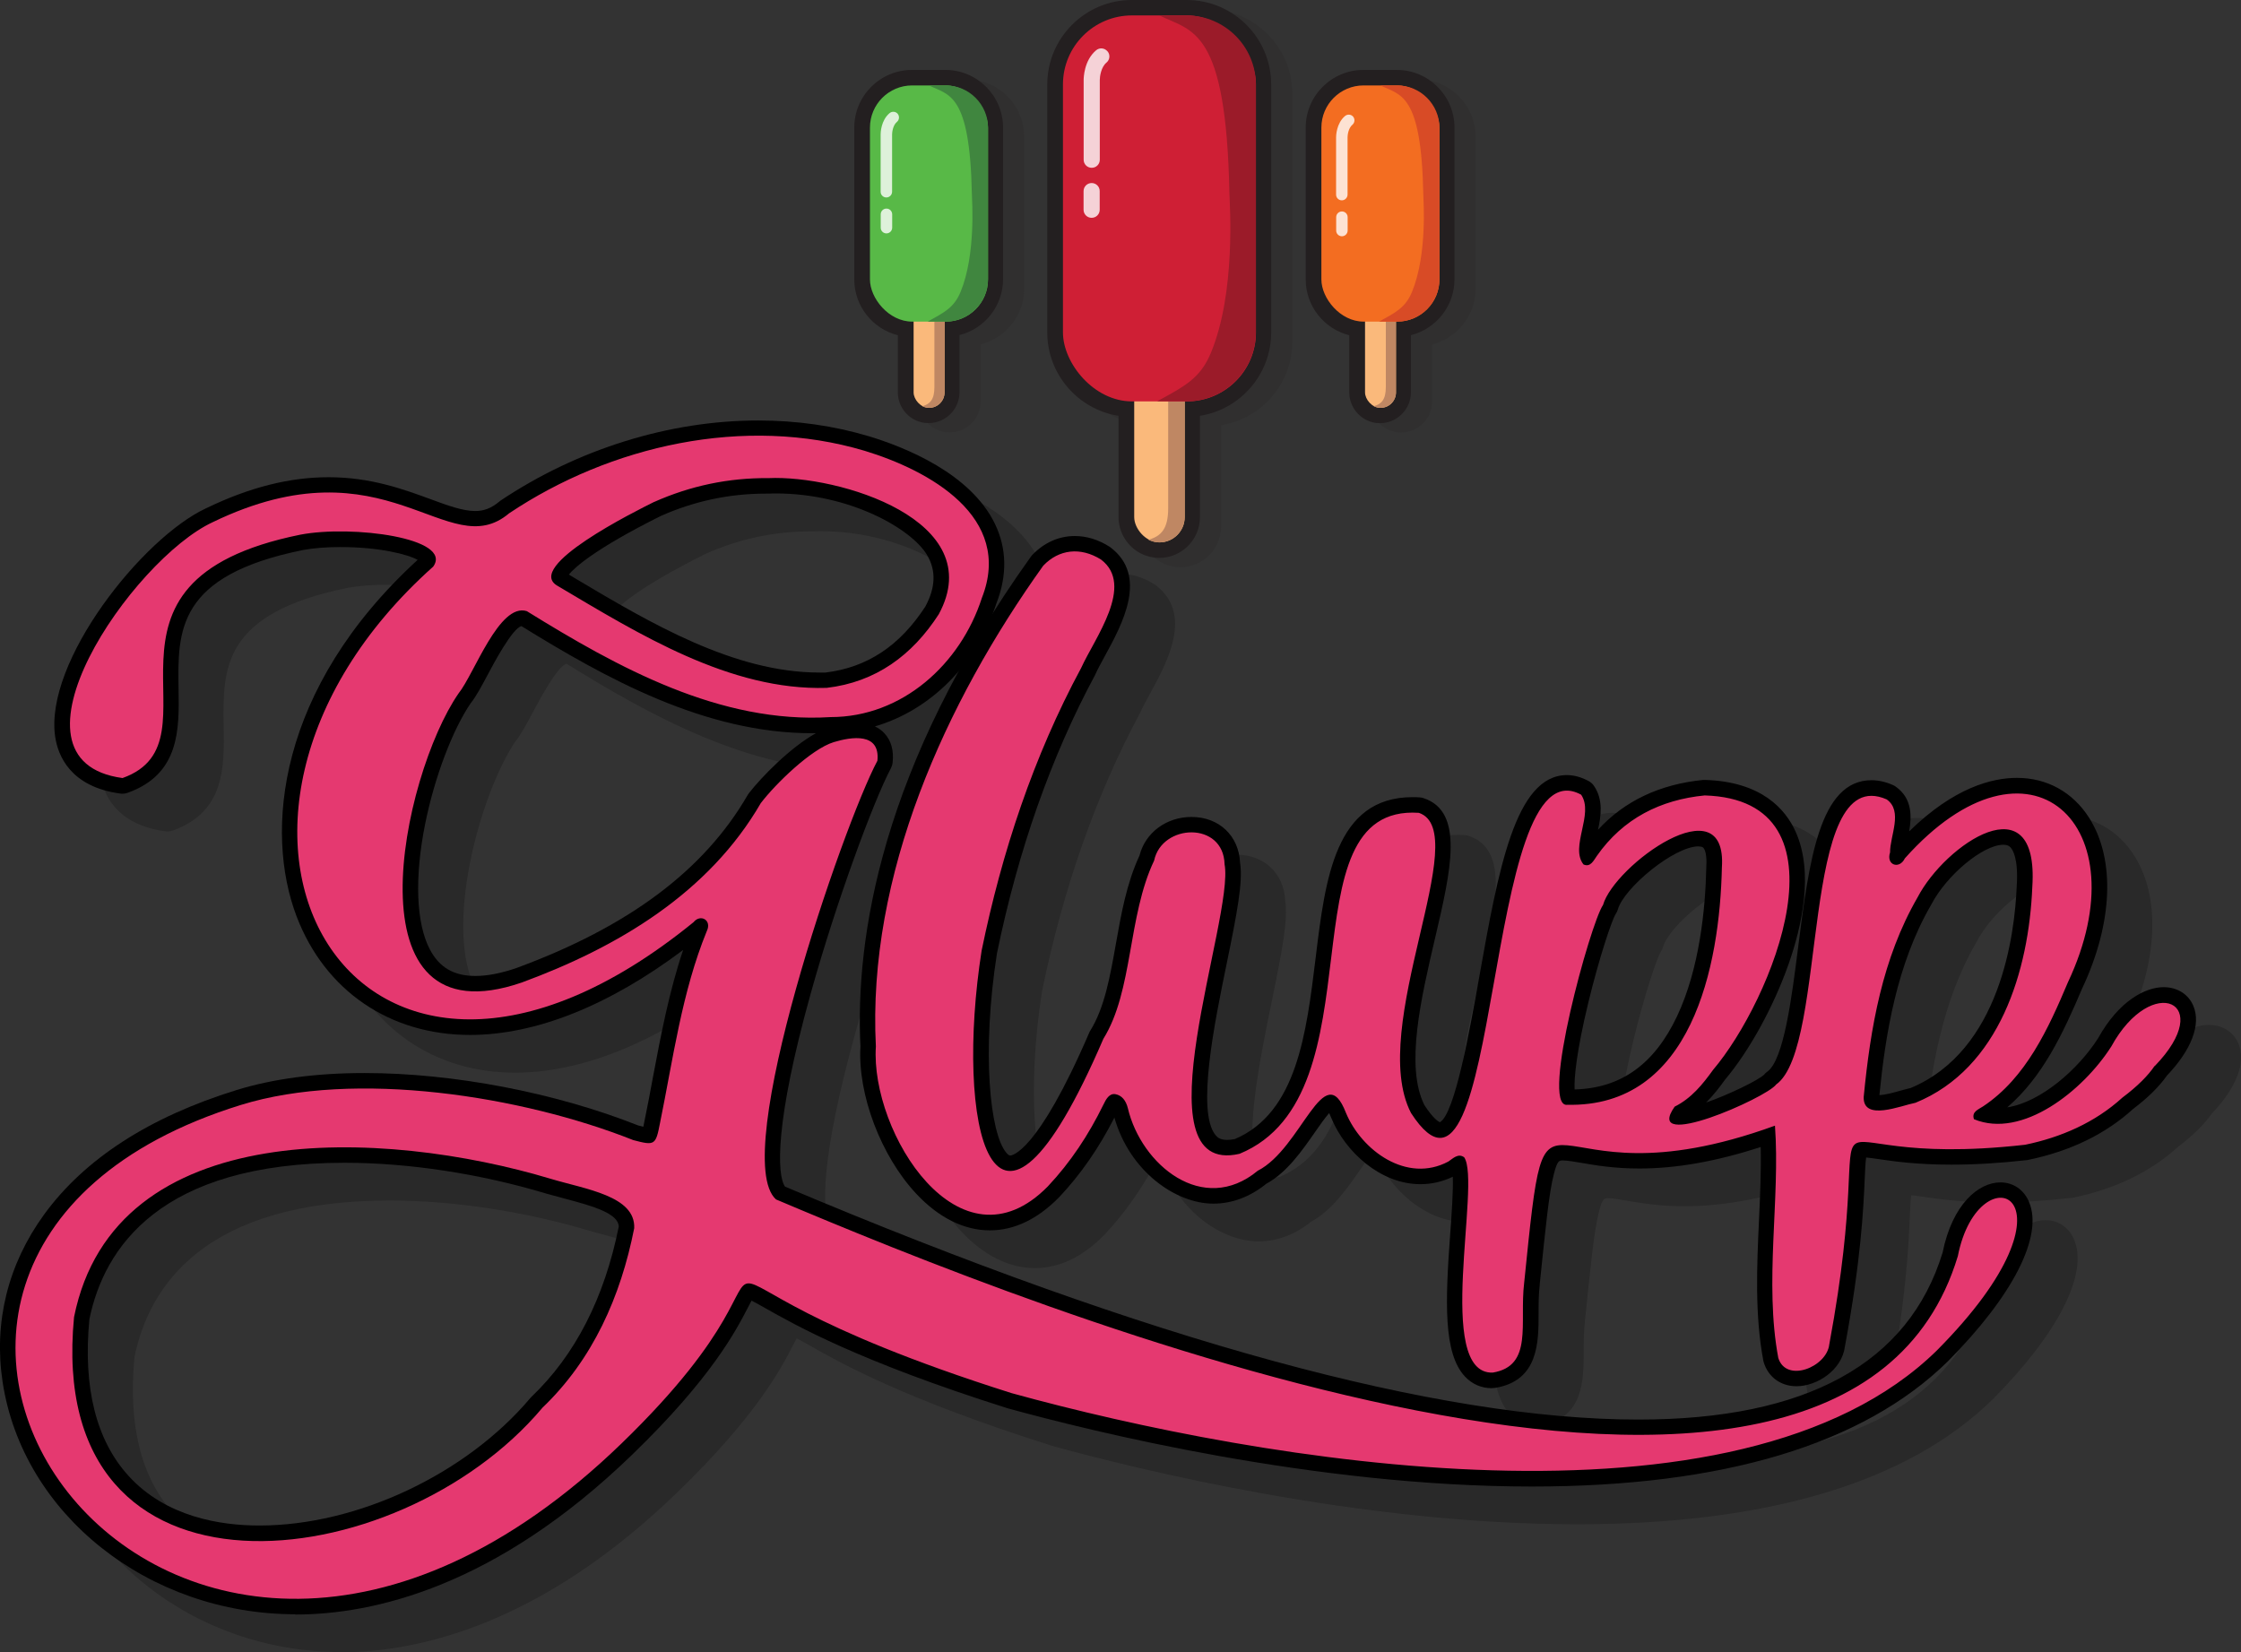 <?xml version="1.0" encoding="UTF-8"?><svg id="a" xmlns="http://www.w3.org/2000/svg" viewBox="0 0 250 184.3"><rect x="0" y="0" width="250" height="184.3" fill="#333333" stroke="none"/><defs><style>.b,.c{opacity:.2;}.d{opacity:.8;}.e,.f,.g,.h,.i,.j,.k,.l,.m,.n,.o,.p,.c{stroke-width:0px;}.f{fill:#fab97b;}.g{fill:#58b947;}.h{fill:#40863f;}.i{fill:#231f20;}.j{fill:#cf1f35;}.k{fill:#d84b26;}.l{fill:#bf8763;}.m{fill:#9b1b29;}.n{fill:#f36d21;}.o{fill:#fff;}.p{fill:#e53970;}</style></defs><g class="b"><path class="i" d="M134.74,1.04h-6.12c-5.2,0-9.43,4.23-9.43,9.43v27.65c0,4.69,3.45,8.6,7.95,9.31v11.31c0,1.71,1,3.31,2.54,4.07.14.07.29.14.44.19,0,0,.03.01.04.01.14.05.28.09.41.13l.09.02c.13.03.26.05.38.07.04,0,.07.01.13.02.18.02.34.03.51.03.61,0,1.21-.12,1.77-.36,1.68-.72,2.77-2.36,2.77-4.18v-11.31c4.5-.71,7.95-4.62,7.95-9.31V10.47c0-5.2-4.23-9.43-9.43-9.43Z"/><path class="i" d="M158.21,8.84h-3.75c-3.55,0-6.44,2.89-6.44,6.44v16.92c0,3.01,2.07,5.54,4.86,6.24v6.37c0,1.44.91,2.74,2.27,3.24.01,0,.02,0,.03.01.1.04.21.07.29.09.02,0,.06.02.08.02.09.02.19.04.28.05.03,0,.08.01.1.01.13.01.26.02.38.02,1.9,0,3.45-1.55,3.45-3.45v-6.37c2.79-.7,4.86-3.24,4.86-6.24V15.28c0-3.55-2.89-6.44-6.44-6.44Z"/><path class="i" d="M107.85,8.84h-3.75c-3.55,0-6.44,2.89-6.44,6.44v16.92c0,3.01,2.07,5.54,4.86,6.24v6.37c0,1.44.91,2.74,2.26,3.23,0,0,.02,0,.03.01.1.04.21.07.3.09.02,0,.06.02.08.02.09.02.19.04.28.05.03,0,.08.01.1.01.13.01.26.02.38.02,1.9,0,3.45-1.55,3.45-3.45v-6.37c2.79-.7,4.86-3.24,4.86-6.24V15.28c0-3.55-2.89-6.44-6.44-6.44Z"/></g><path class="i" d="M132.38,0h-6.12c-5.2,0-9.43,4.23-9.43,9.43v27.65c0,4.69,3.45,8.6,7.95,9.31v11.31c0,1.71,1,3.31,2.54,4.07.14.07.29.14.44.19,0,0,.03.01.04.01.14.05.28.09.41.13l.09.02c.13.03.26.05.38.07.04,0,.07.01.13.02.18.02.34.03.51.03.61,0,1.21-.12,1.77-.36,1.68-.72,2.77-2.36,2.77-4.18v-11.31c4.5-.71,7.95-4.62,7.95-9.31V9.43c0-5.2-4.23-9.43-9.43-9.43Z"/><path class="i" d="M155.85,7.8h-3.75c-3.55,0-6.44,2.89-6.44,6.44v16.92c0,3.01,2.07,5.54,4.86,6.24v6.37c0,1.44.91,2.74,2.27,3.24.01,0,.02,0,.03.01.1.04.21.07.29.09.02,0,.06.02.08.02.09.02.19.04.28.05.03,0,.08.01.1.01.13.01.26.02.38.02,1.9,0,3.45-1.55,3.45-3.45v-6.37c2.79-.7,4.86-3.24,4.86-6.24V14.24c0-3.55-2.89-6.44-6.44-6.44Z"/><path class="i" d="M105.49,7.8h-3.75c-3.55,0-6.44,2.89-6.44,6.44v16.92c0,3.01,2.07,5.54,4.86,6.24v6.37c0,1.44.91,2.74,2.26,3.23,0,0,.02,0,.03.01.1.04.21.07.3.09.02,0,.06.02.08.02.09.02.19.04.28.05.03,0,.08.01.1.01.13.01.26.02.38.02,1.9,0,3.45-1.55,3.45-3.45v-6.37c2.79-.7,4.86-3.24,4.86-6.24V14.24c0-3.55-2.89-6.44-6.44-6.44Z"/><rect class="f" x="126.53" y="38.76" width="5.63" height="21.75" rx="2.82" ry="2.82"/><path class="l" d="M130.23,38.9c.06.22.09.46.09.7v17.1c0,2.32-.8,3.12-2.21,3.52.37.18.79.29,1.23.29,1.55,0,2.82-1.27,2.82-2.82v-16.12c0-1.24-.81-2.3-1.93-2.67Z"/><rect class="j" x="118.58" y="1.72" width="21.53" height="43.06" rx="7.7" ry="7.7"/><path class="m" d="M132.4,1.72h-3.07c3.67,1.8,7.45,1.38,7.82,19.79.03,1.36.74,11.07-2.06,17.84-1.2,2.9-2.97,3.75-6,5.42h3.31c4.24,0,7.7-3.47,7.7-7.7V9.43c0-4.24-3.47-7.7-7.7-7.7Z"/><rect class="f" x="152.28" y="32.19" width="3.45" height="13.31" rx="1.72" ry="1.72"/><path class="l" d="M154.54,32.28c.04.14.06.28.06.43v10.46c0,1.42-.49,1.91-1.35,2.15.23.11.48.18.76.18.95,0,1.72-.78,1.72-1.72v-9.86c0-.76-.5-1.41-1.18-1.63Z"/><rect class="n" x="147.41" y="9.53" width="13.17" height="26.35" rx="4.71" ry="4.71"/><path class="k" d="M155.87,9.53h-1.88c2.24,1.1,4.56.84,4.79,12.11.02.83.45,6.77-1.26,10.92-.73,1.77-1.82,2.29-3.67,3.32h2.02c2.59,0,4.71-2.12,4.71-4.71V14.24c0-2.59-2.12-4.71-4.71-4.71Z"/><rect class="f" x="101.92" y="32.19" width="3.45" height="13.31" rx="1.72" ry="1.72"/><path class="l" d="M104.18,32.28c.04.14.06.28.06.43v10.46c0,1.42-.49,1.91-1.35,2.15.23.11.48.18.76.18.95,0,1.72-.78,1.72-1.72v-9.86c0-.76-.5-1.41-1.18-1.63Z"/><rect class="g" x="97.05" y="9.53" width="13.17" height="26.35" rx="4.71" ry="4.71"/><path class="h" d="M105.51,9.53h-1.88c2.24,1.1,4.56.84,4.79,12.11.02.83.45,6.77-1.26,10.92-.73,1.77-1.82,2.29-3.67,3.32h2.02c2.59,0,4.71-2.12,4.71-4.71V14.24c0-2.59-2.12-4.71-4.71-4.71Z"/><g class="d"><path class="o" d="M121.78,20.42c-.5,0-.9.4-.9.9v2.08c0,.5.4.9.9.9s.9-.4.9-.9v-2.08c0-.5-.4-.9-.9-.9Z"/><path class="o" d="M123.54,5.72c-.32-.38-.88-.43-1.26-.11-1.35,1.13-1.39,3.08-1.39,3.3v8.91c0,.5.4.9.9.9s.9-.4.9-.9v-8.91c0-.37.14-1.43.75-1.93.38-.32.43-.88.11-1.26Z"/></g><g class="d"><path class="o" d="M98.89,23.27c-.36,0-.64.29-.64.64v1.49c0,.36.29.64.64.64s.64-.29.64-.64v-1.49c0-.36-.29-.64-.64-.64Z"/><path class="o" d="M100.15,12.7c-.23-.27-.63-.31-.91-.08-.97.81-1,2.22-1,2.37v6.4c0,.36.29.64.64.64s.64-.29.64-.64v-6.4c0-.26.1-1.03.54-1.39.27-.23.31-.63.08-.91Z"/></g><g class="d"><path class="o" d="M149.7,23.59c-.36,0-.64.29-.64.64v1.49c0,.36.29.64.64.64s.64-.29.64-.64v-1.49c0-.36-.29-.64-.64-.64Z"/><path class="o" d="M150.96,13.02c-.23-.27-.63-.31-.91-.08-.97.81-1,2.22-1,2.37v6.4c0,.36.29.64.64.64s.64-.29.64-.64v-6.4c0-.26.1-1.03.54-1.39.27-.23.31-.63.08-.91Z"/></g><path class="c" d="M37.99,184.3c-16.39,0-30.43-11.14-32.67-25.92-1.01-6.68.6-13.14,4.64-18.69,4.52-6.2,11.73-10.86,21.42-13.86,4.1-1.27,8.92-1.91,14.33-1.91,9.87,0,21.26,2.18,30.49,5.84.17.04.39.1.6.15.06-.26.11-.55.15-.75.33-1.6.63-3.18.92-4.77.89-4.7,1.8-9.54,3.37-14.2-8.27,6.21-16.45,9.48-23.78,9.48-8.95,0-16.18-4.94-19.34-13.22-3.6-9.43-2.17-25.43,13.5-39.78-1.11-.62-4.26-1.43-8.64-1.43-1.57,0-3,.12-4.14.33-14.1,2.85-14,9.01-13.89,15.54.07,4.44.16,9.46-5.69,11.55-.19.07-.38.1-.58.1-.08,0-.15,0-.23-.02-5.6-.75-6.96-4.28-7.26-6.31-1.27-8.38,9.73-22.23,16.84-25.52,4.82-2.33,9.29-3.46,13.66-3.46,4.71,0,8.37,1.35,11.32,2.43,1.95.72,3.63,1.34,5.03,1.34.99,0,1.81-.32,2.66-1.03.05-.04.1-.08.15-.12,8.63-5.77,18.86-8.95,28.78-8.95,4.27,0,8.42.59,12.33,1.76,4.09,1.24,11.34,4.15,14.06,9.77,1.33,2.75,1.39,5.75.16,8.89-2.24,6.85-7.39,11.91-13.55,13.71.43.2.8.47,1.1.81.72.8,1.02,1.88.88,3.21-.02.22-.09.44-.19.64-1.92,3.61-6.07,14.81-8.94,25.1-4.06,14.55-3.77,20.3-2.88,21.58,40.8,17.24,72.83,25.99,95.21,25.99h0c18.74,0,30.15-6.27,33.93-18.63,1.09-5.41,4.02-7.83,6.45-7.83,1.43,0,2.63.82,3.2,2.2,1.59,3.81-1.81,10.46-9.08,17.78-9.44,9.26-25.05,13.95-46.4,13.95-24.21,0-48.98-6.11-58.51-8.74-.02,0-.04-.01-.06-.02-16.47-5.21-23.56-9.23-26.97-11.16-.55-.31-1.11-.63-1.5-.82-.13.23-.28.52-.42.8-1.31,2.53-4.03,7.81-12.89,16.38-15.22,14.74-28.85,17.84-37.6,17.84ZM15,151.4c-.72,7.6.75,13.47,4.35,17.44,4.17,4.6,10.25,5.56,14.62,5.56,10.9,0,23.05-5.72,30.22-14.22.04-.05.08-.09.13-.14,4.87-4.64,8.14-11.03,9.74-19-.06-1.43-2.75-2.25-5.99-3.1-.72-.19-1.43-.38-2.09-.57-7.38-2.22-15.37-3.44-22.5-3.44-20.57,0-26.85,9.48-28.48,17.47ZM57.58,82.59c-2.07,3.02-4.08,8.33-5.13,13.57-1.19,5.95-1,11.04.53,13.95,1.06,2.03,2.68,2.97,5.09,2.97,1.33,0,2.88-.3,4.61-.9,12.49-4.6,20.92-10.91,25.76-19.29.04-.07.08-.13.13-.19,1.37-1.78,4.65-5.14,7.48-6.7-.14,0-.29,0-.43,0-11.98,0-23-6.13-32.42-11.95-1,.24-3.04,4.06-3.72,5.34-.7,1.31-1.3,2.45-1.9,3.21ZM69.34,68.82c8.23,4.89,17.56,10.42,27.09,10.42.23,0,.46,0,.69,0,4.64-.56,8.29-2.97,11.15-7.38,1.14-2.14,1.2-4.02.17-5.75-1.71-2.87-8.53-6.85-16.88-6.85-.25,0-.5,0-.73.02-.03,0-.41,0-.41,0-4.03,0-7.97.84-11.69,2.5l-.04.02c-7.36,3.68-9.56,5.73-10.2,6.51l.85.51Z"/><path class="c" d="M171.47,159.08c-1.18,0-2.22-.45-3.02-1.31-2.41-2.59-2.2-8.28-1.63-16.03.15-2.06.34-4.67.28-6.25-1.15.55-2.36.83-3.61.83-4.51,0-8.39-3.67-9.9-7.29-.11-.27-.2-.48-.28-.64-.48.53-1.13,1.47-1.61,2.16-1.39,2-3.11,4.48-5.4,5.72-1.83,1.47-3.82,2.22-5.92,2.22-4.17,0-9.32-3.58-11.03-9.6-1.73,3.4-3.75,6.32-6.16,8.88-2.43,2.47-5.02,3.7-7.74,3.7-2.87,0-5.71-1.41-8.21-4.09-3.93-4.2-6.54-11.08-6.22-16.42-.59-11.99,2.23-31.18,19-54.63.05-.07.1-.13.15-.19,1.33-1.39,2.97-2.13,4.76-2.13,1.31,0,2.6.39,3.84,1.17.04.03.08.05.12.08,4.27,3.21,1.34,8.58-.6,12.13-.41.76-.81,1.48-1.07,2.06-.02.04-.03.07-.05.11-4.87,9.05-8.55,19.48-10.92,31-1.72,10.98-.8,20.11,1.05,22.26.17.2.31.3.43.3s2.98-.16,8.81-13.7c.03-.08.07-.16.12-.23,1.59-2.56,2.2-6,2.85-9.65.59-3.34,1.2-6.8,2.64-9.88.64-2.55,2.99-4.31,5.8-4.31,3.07,0,5.28,2.09,5.42,5.11.34,2.11-.35,5.69-1.5,11.28-1.35,6.56-3.38,16.48-1.24,19.1.22.27.54.54,1.29.54.26,0,.56-.03.88-.1,6.9-2.95,7.97-11.76,9.01-20.29,1.07-8.78,2.18-17.85,10.81-17.85.26,0,.53,0,.81.03.15,0,.29.04.43.09,4.55,1.52,3.03,8.06,1.26,15.62-1.57,6.72-3.35,14.33-1.18,18.63.98,1.5,1.56,1.83,1.72,1.9,1.67-.94,3.35-10.37,4.36-16.04,2.17-12.17,4.04-22.69,9.81-22.69.8,0,1.62.23,2.43.67.24.13.45.32.6.55,1.05,1.55.77,3.36.44,4.88,2.96-3.22,6.89-5.08,11.73-5.56.06,0,.11,0,.17,0,.02,0,.03,0,.05,0,6.3.19,8.98,3.27,10.11,5.81,2.03,4.56.67,10.56-.82,14.79-1.67,4.73-4.37,9.63-7.04,12.8-.62.86-1.31,1.76-2.14,2.59,2.63-.92,5.8-2.48,6.47-3.11.1-.13.22-.24.35-.33,1.85-1.31,2.74-8.31,3.45-13.93,1.22-9.56,2.37-18.59,8.18-18.59.76,0,1.57.18,2.39.54.11.05.21.1.3.17,1.89,1.33,1.79,3.37,1.51,5,4.99-4.88,9.23-5.97,12.02-5.97,3.37,0,6.23,1.59,8.06,4.46,2.94,4.64,2.65,11.75-.78,19.03-2.15,5.07-4.43,9.9-8.36,13.27,3.76-.59,7.91-4.24,10.13-7.7,2.33-4.21,5.3-5.71,7.32-5.71,1.52,0,2.76.78,3.31,2.08.88,2.07-.2,4.91-2.95,7.79-.86,1.23-2.12,2.47-3.76,3.71,0,0,0,0,0,0-3.07,2.8-7,4.71-11.67,5.68-.05.01-.1.02-.16.03-3.01.34-5.85.51-8.44.51h0c-3.87,0-6.43-.37-8.13-.62-.57-.08-1.04-.15-1.39-.18-.08.55-.12,1.51-.16,2.45-.15,3.36-.41,8.97-2.21,18.65-.33,2.61-3.1,4.42-5.4,4.42-1.75,0-3.15-1.02-3.65-2.66-.02-.06-.03-.13-.05-.19-.96-5.15-.72-10.53-.48-15.72.13-2.82.25-5.52.19-8.12-4.95,1.61-9.4,2.4-13.55,2.4-2.79,0-4.91-.36-6.45-.63-.85-.14-1.58-.27-2.07-.27-.41,0-.62,0-1.01,1.53-.54,2.1-.92,5.92-1.57,12.26,0,.01,0,.07,0,.08-.13,1.06-.13,2.17-.13,3.25,0,3.14,0,7.45-4.82,8.25-.08.01-.15.02-.23.02h-.15ZM214.67,126.72h0ZM228.53,98.44c-2.27,0-6.33,3.37-8.05,6.67-.01.02-.02.05-.04.07-3.83,6.63-5.07,14.4-5.75,21.19.69-.02,1.66-.3,2.45-.52.39-.11.73-.2,1.04-.27,10.01-4.18,11.61-17.13,11.83-22.52.2-3.02-.42-4.03-.69-4.32-.14-.15-.34-.3-.79-.3ZM194.52,98.63c-2.75,0-8.33,4.66-9,7.02-.05.18-.13.35-.24.51-.43.67-1.84,4.86-3.06,9.89-1.34,5.55-1.6,8.49-1.53,9.7,5.16-.13,8.9-2.81,11.43-8.17,2.51-5.32,3.16-11.97,3.26-16.61,0-.03,0-.05,0-.08.08-1.21-.12-1.88-.33-2.1-.04-.04-.14-.15-.55-.15Z"/><path class="e" d="M32.96,180.09c-16.39,0-30.43-11.14-32.67-25.92-1.01-6.68.6-13.14,4.64-18.69,4.52-6.2,11.73-10.86,21.42-13.86,4.1-1.27,8.92-1.91,14.33-1.91,9.87,0,21.26,2.18,30.49,5.84.17.04.39.1.6.15.06-.26.11-.55.15-.75.33-1.6.63-3.18.92-4.77.89-4.7,1.8-9.54,3.37-14.2-8.27,6.21-16.45,9.48-23.78,9.48-8.95,0-16.18-4.94-19.34-13.22-3.6-9.43-2.17-25.43,13.5-39.78-1.11-.62-4.26-1.43-8.64-1.43-1.57,0-3,.12-4.14.33-14.1,2.85-14,9.01-13.89,15.54.07,4.44.16,9.46-5.69,11.55-.19.07-.38.1-.58.1-.08,0-.15,0-.23-.02-5.6-.75-6.96-4.28-7.26-6.31-1.27-8.38,9.73-22.23,16.84-25.52,4.82-2.33,9.29-3.46,13.66-3.46,4.71,0,8.37,1.35,11.32,2.43,1.95.72,3.63,1.34,5.03,1.34.99,0,1.81-.32,2.66-1.03.05-.04.1-.08.15-.12,8.63-5.77,18.86-8.95,28.78-8.95,4.27,0,8.42.59,12.33,1.76,4.09,1.24,11.34,4.15,14.06,9.77,1.33,2.75,1.39,5.75.16,8.89-2.24,6.85-7.39,11.91-13.55,13.71.43.2.8.47,1.1.81.72.8,1.02,1.88.88,3.21-.02.22-.09.44-.19.64-1.92,3.61-6.07,14.81-8.94,25.1-4.06,14.55-3.77,20.3-2.88,21.58,40.8,17.24,72.83,25.99,95.21,25.99h0c18.74,0,30.15-6.27,33.93-18.63,1.09-5.41,4.02-7.83,6.45-7.83,1.43,0,2.63.82,3.2,2.2,1.59,3.81-1.81,10.46-9.08,17.78-9.44,9.26-25.05,13.95-46.4,13.95-24.21,0-48.98-6.11-58.51-8.74-.02,0-.04-.01-.06-.02-16.47-5.21-23.56-9.23-26.97-11.16-.55-.31-1.11-.63-1.5-.82-.13.23-.28.52-.42.8-1.31,2.53-4.03,7.81-12.89,16.38-15.22,14.74-28.85,17.84-37.6,17.84ZM9.97,147.19c-.72,7.6.75,13.47,4.35,17.44,4.17,4.6,10.25,5.56,14.62,5.56,10.9,0,23.05-5.72,30.22-14.22.04-.05.08-.09.13-.14,4.87-4.64,8.14-11.03,9.74-19-.06-1.43-2.75-2.25-5.99-3.1-.72-.19-1.43-.38-2.09-.57-7.38-2.22-15.37-3.44-22.5-3.44-20.57,0-26.85,9.48-28.48,17.47ZM52.55,78.39c-2.07,3.02-4.08,8.33-5.13,13.57-1.19,5.95-1,11.04.53,13.95,1.06,2.03,2.68,2.97,5.09,2.97,1.33,0,2.88-.3,4.61-.9,12.49-4.6,20.92-10.91,25.76-19.29.04-.07.08-.13.13-.19,1.37-1.78,4.65-5.14,7.48-6.7-.14,0-.29,0-.43,0-11.98,0-23-6.13-32.42-11.95-1,.24-3.04,4.06-3.72,5.34-.7,1.31-1.3,2.45-1.9,3.21ZM64.31,64.61c8.23,4.89,17.56,10.42,27.09,10.42.23,0,.46,0,.69,0,4.64-.56,8.29-2.97,11.15-7.38,1.14-2.14,1.2-4.02.17-5.75-1.71-2.87-8.53-6.85-16.88-6.85-.25,0-.5,0-.73.02-.03,0-.41,0-.41,0-4.03,0-7.97.84-11.69,2.5l-.04.02c-7.36,3.68-9.56,5.73-10.2,6.51l.85.51Z"/><path class="p" d="M84.9,89.55c-5.82,10.08-15.98,16.12-26.69,20.06-19.68,6.78-13.41-23.07-7.05-32.26,1.75-2.17,4.53-10.14,7.61-9.17,10.16,6.29,21.56,12.59,33.89,11.82,7.99,0,14.49-5.91,16.87-13.28,3.58-9.07-5.93-14.26-13.08-16.43-13.43-4-28.38-.57-39.66,6.98-6.86,5.79-13.61-8.41-33.05.98-8.97,4.15-24.45,26.61-10.07,28.55,11.65-4.16-6.11-21.9,19.83-27.15,5.79-1.11,17.08.38,14.83,3.56-32.12,28.69-8.84,70.5,29.04,39.67.78-.96,2.07-.22,1.48.99-2.79,6.83-3.75,14.22-5.22,21.41-.48,2.48-.57,2.55-2.99,1.91-12.38-4.92-31.02-7.87-43.77-3.92-55.78,17.26-8.48,87.09,42.48,37.75,26.23-25.4-3.05-20.32,43.5-5.6,27.51,7.59,81.08,16.96,103.22-4.76,17.25-17.37,4.69-22.5,2.34-10.52-12.9,42.64-104.14,5.39-131.84-6.33-5.25-4.7,7.42-41.63,11.31-48.94.33-3.19-2.9-2.67-4.86-2.08-2.53.77-6.51,4.67-8.11,6.76ZM72.95,56.01c4.06-1.81,8.32-2.71,12.77-2.67,7.87-.36,24.67,4.71,19.01,15.18-2.96,4.59-7.03,7.58-12.51,8.22-10.79.33-20.97-6.02-30-11.37-3.84-2.13,8.73-8.37,10.74-9.37ZM60.48,157.09c-16.09,19.09-55.49,23.72-52.22-10.15,4.51-22.55,34.66-20.99,53.18-15.43,3.85,1.16,9.47,1.9,9.31,5.51-1.5,7.6-4.61,14.67-10.28,20.07Z"/><path class="e" d="M166.44,154.87c-1.18,0-2.22-.45-3.02-1.31-2.41-2.59-2.2-8.28-1.63-16.03.15-2.06.34-4.67.28-6.25-1.15.55-2.36.83-3.61.83-4.51,0-8.39-3.67-9.9-7.29-.11-.27-.2-.48-.28-.64-.48.53-1.13,1.47-1.61,2.16-1.39,2-3.11,4.48-5.4,5.72-1.83,1.47-3.82,2.22-5.92,2.22-4.17,0-9.32-3.58-11.03-9.6-1.73,3.4-3.75,6.32-6.16,8.88-2.43,2.47-5.02,3.7-7.74,3.7-2.87,0-5.71-1.41-8.21-4.09-3.93-4.2-6.54-11.08-6.22-16.42-.59-11.99,2.23-31.18,19-54.63.05-.07.1-.13.15-.19,1.33-1.39,2.97-2.13,4.76-2.13,1.31,0,2.6.39,3.84,1.17.04.03.08.05.12.08,4.27,3.21,1.34,8.58-.6,12.13-.41.76-.81,1.48-1.07,2.06-.02.04-.03.07-.05.11-4.87,9.05-8.55,19.48-10.92,31-1.72,10.98-.8,20.11,1.05,22.26.17.2.31.3.43.3s2.98-.16,8.81-13.7c.03-.08.07-.16.12-.23,1.59-2.56,2.2-6,2.85-9.65.59-3.34,1.2-6.8,2.64-9.88.64-2.55,2.99-4.31,5.8-4.31,3.07,0,5.28,2.09,5.42,5.11.34,2.11-.35,5.69-1.5,11.28-1.35,6.56-3.38,16.48-1.24,19.1.22.27.54.54,1.29.54.26,0,.56-.03.88-.1,6.9-2.95,7.97-11.76,9.01-20.29,1.07-8.78,2.18-17.85,10.81-17.85.26,0,.53,0,.81.03.15,0,.29.04.43.09,4.55,1.52,3.03,8.06,1.26,15.62-1.57,6.72-3.35,14.33-1.18,18.63.98,1.5,1.56,1.83,1.72,1.9,1.67-.94,3.35-10.37,4.36-16.04,2.17-12.17,4.04-22.69,9.81-22.69.8,0,1.62.23,2.43.67.24.13.45.32.6.55,1.05,1.55.77,3.36.44,4.88,2.96-3.22,6.89-5.08,11.73-5.56.06,0,.11,0,.17,0,.02,0,.03,0,.05,0,6.3.19,8.98,3.27,10.11,5.81,2.03,4.56.67,10.56-.82,14.79-1.67,4.73-4.37,9.63-7.04,12.8-.62.86-1.31,1.76-2.14,2.59,2.63-.92,5.8-2.48,6.47-3.11.1-.13.22-.24.35-.33,1.85-1.31,2.74-8.31,3.45-13.93,1.22-9.56,2.37-18.59,8.18-18.59.76,0,1.57.18,2.39.54.11.05.21.1.3.17,1.89,1.33,1.79,3.37,1.51,5,4.99-4.88,9.23-5.97,12.02-5.97,3.37,0,6.23,1.59,8.06,4.46,2.94,4.64,2.65,11.75-.78,19.03-2.15,5.07-4.43,9.9-8.36,13.27,3.76-.59,7.91-4.24,10.13-7.7,2.33-4.21,5.3-5.71,7.32-5.71,1.52,0,2.76.78,3.31,2.08.88,2.07-.2,4.91-2.95,7.79-.86,1.23-2.12,2.47-3.76,3.71,0,0,0,0,0,0-3.07,2.8-7,4.71-11.67,5.68-.05.01-.1.02-.16.03-3.01.34-5.85.51-8.44.51h0c-3.87,0-6.43-.37-8.13-.62-.57-.08-1.04-.15-1.39-.18-.08.55-.12,1.51-.16,2.45-.15,3.36-.41,8.97-2.21,18.65-.33,2.61-3.1,4.42-5.4,4.42-1.75,0-3.15-1.02-3.65-2.66-.02-.06-.03-.13-.05-.19-.96-5.15-.72-10.53-.48-15.72.13-2.82.25-5.52.19-8.12-4.95,1.61-9.4,2.4-13.55,2.4-2.79,0-4.91-.36-6.45-.63-.85-.14-1.58-.27-2.07-.27-.41,0-.62,0-1.01,1.53-.54,2.1-.92,5.92-1.57,12.26,0,.01,0,.07,0,.08-.13,1.06-.13,2.17-.13,3.25,0,3.14,0,7.45-4.82,8.25-.08.01-.15.02-.23.02h-.15ZM209.64,122.51h0ZM223.5,94.24c-2.27,0-6.33,3.37-8.05,6.67-.01.02-.02.05-.04.07-3.83,6.63-5.07,14.4-5.75,21.19.69-.02,1.66-.3,2.45-.52.39-.11.73-.2,1.04-.27,10.01-4.18,11.61-17.13,11.83-22.52.2-3.02-.42-4.03-.69-4.32-.14-.15-.34-.3-.79-.3ZM189.49,94.42c-2.75,0-8.33,4.66-9,7.02-.05.18-.13.35-.24.51-.43.67-1.84,4.86-3.06,9.89-1.34,5.55-1.6,8.49-1.53,9.7,5.16-.13,8.9-2.81,11.43-8.17,2.51-5.32,3.16-11.97,3.26-16.61,0-.03,0-.05,0-.08.08-1.21-.12-1.88-.33-2.1-.04-.04-.14-.15-.55-.15Z"/><path class="p" d="M240.38,118.93c6.92-7.14-.32-10.45-4.85-2.18-3.16,4.95-9.95,10.34-15.32,8.11-.29-.84.51-1.09,1.03-1.44,4.78-3.18,7.28-8.69,9.45-13.83,8.29-17.58-4.33-29.38-18.19-13.83-.61,1.27-2.12.75-1.65-.66-.02-1.84,1.48-4.61-.38-5.92-9.83-4.29-6.44,27.63-12.33,31.81-1.09,1.5-14.92,7.58-11.32,2.47,1.86-.93,3.11-2.47,4.29-4.11,6.53-7.69,15.8-30.11-.94-30.61-4.91.48-9.1,2.56-12.03,6.75-.36.51-.71,1.3-1.49.95-1.55-1.96,1.2-5.62-.26-7.78-11.12-6.11-8.72,51.36-18.98,35.51-4.95-9.55,7.1-31.41.87-33.49-15.4-1.02-4,31.46-20,38.04-11.6,2.69-.54-26.4-1.67-32.3-.12-4.81-6.99-4.55-7.86-.41-2.96,6.22-2.33,14.53-5.66,19.88-12.58,29.24-16.57,9.13-13.58-9.85,2.25-10.96,5.78-21.64,11.1-31.52,1.5-3.32,6.02-9.23,2.21-12.1-2.29-1.43-4.7-1.14-6.44.69-10.92,15.28-19.65,34.51-18.67,53.64-.63,9.59,9.37,25.59,19.18,15.61,2.55-2.71,4.56-5.77,6.19-9.1.29-.6.66-1.32,1.36-1.19.71.13,1.17.71,1.38,1.56,1.49,6.32,8.39,12.03,14.49,6.98,4.92-2.5,7.39-12.79,9.84-6.46,1.74,4.2,6.8,7.91,11.43,5.43.51-.34,1.09-.96,1.76-.47,1.93,2.82-3.36,24.23,3.18,24.02,4.55-.75,2.97-5.5,3.51-10,2.79-27.46.76-7.64,27.98-17.55.6,8.19-1.21,17.46.37,25.91.87,2.83,5.41,1.04,5.69-1.51,6.13-32.97-5.78-19.15,21.85-22.27,3.98-.82,7.79-2.47,10.85-5.26,0,0,0,0,0,0,1.72-1.29,2.88-2.48,3.59-3.53ZM174.79,123.26c-2.97.13,2.62-20.23,4.04-22.3,1.25-4.4,13.88-13.61,13.26-4.18-.24,10.98-3.36,26.83-17.3,26.47ZM213.67,123.03c-1.6.31-5.86,2.11-5.76-.66.75-7.72,2.08-15.46,6.01-22.26,3.08-5.92,13.57-13.05,12.8-1.19-.38,9.33-3.63,20.28-13.04,24.11Z"/></svg>